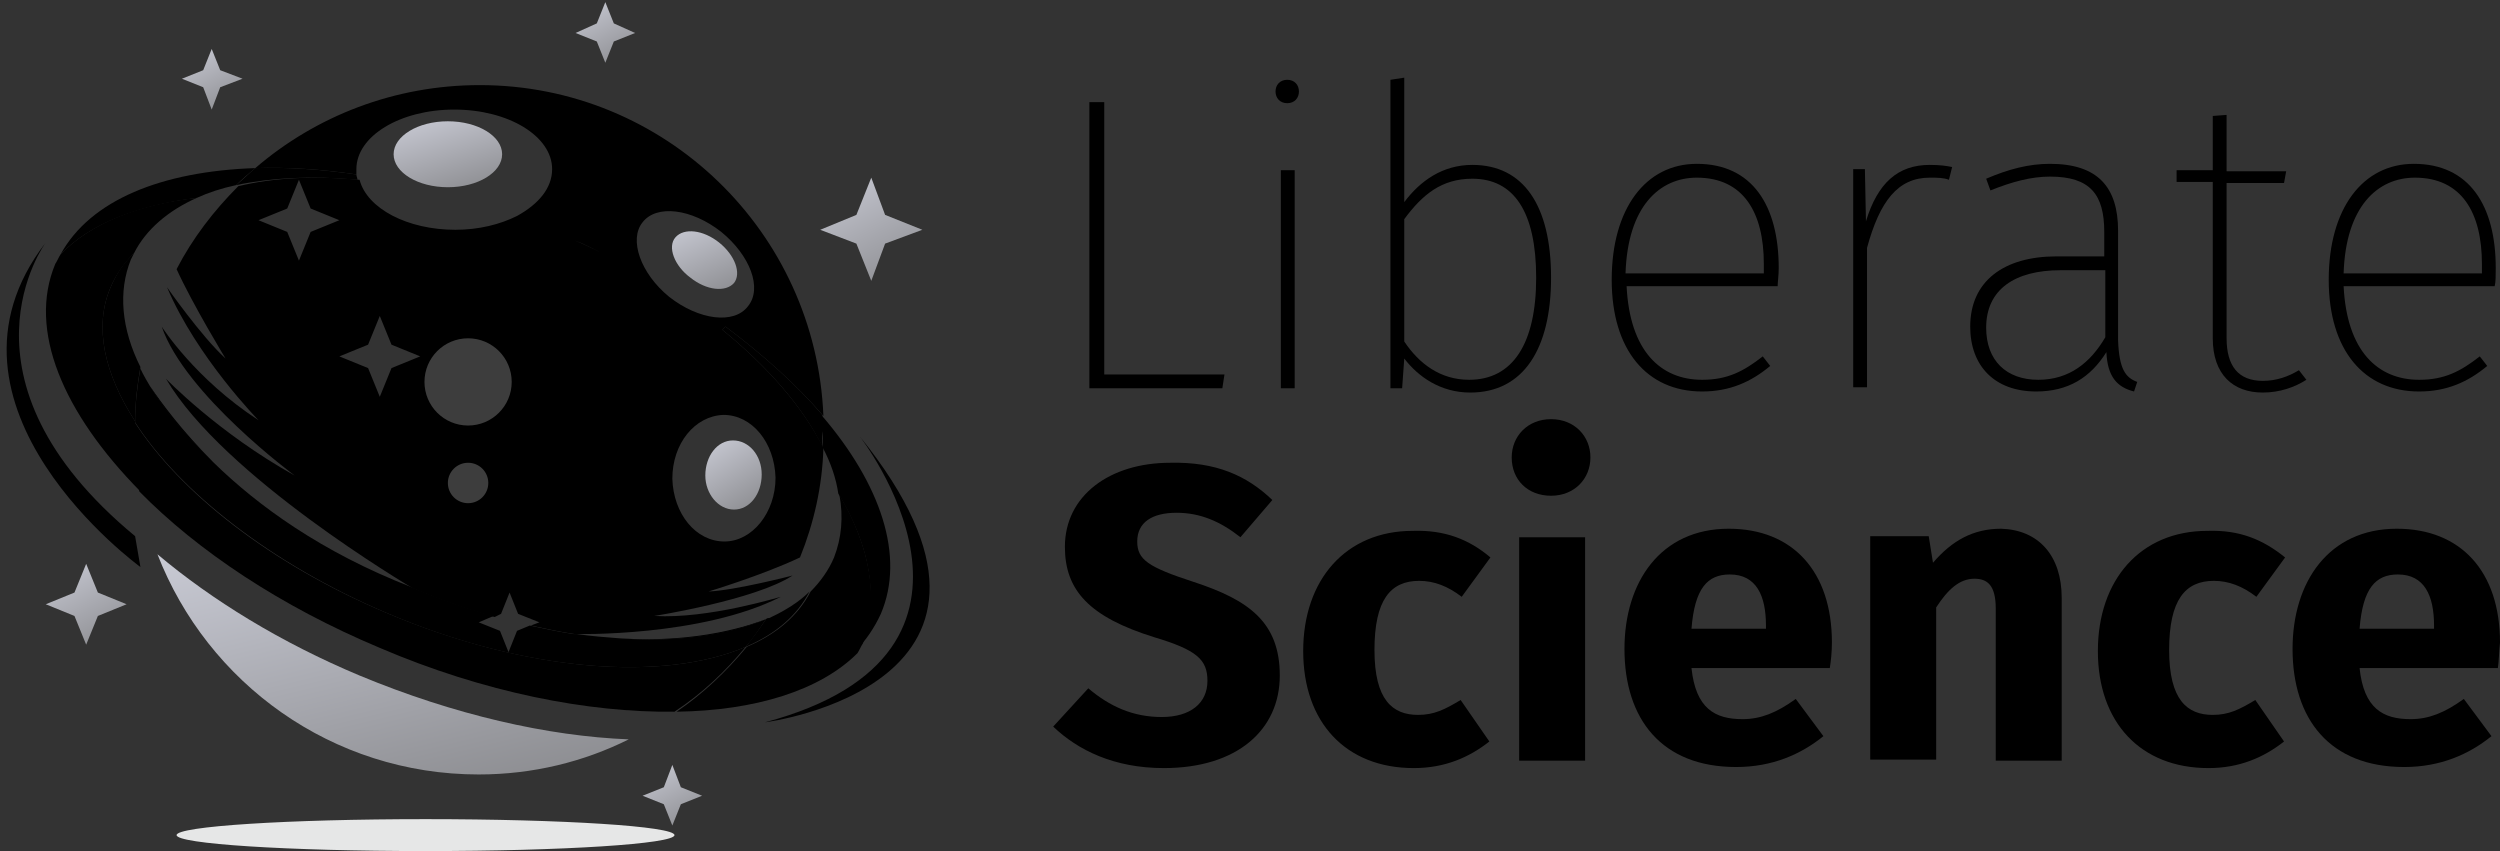 <?xml version="1.0" encoding="UTF-8"?>
<svg width="235px" height="80px" viewBox="0 0 235 80" version="1.1" xmlns="http://www.w3.org/2000/svg" xmlns:xlink="http://www.w3.org/1999/xlink">
    <rect x="0" y="0" width="235" height="80" fill="#333333" stroke="none"/>
    <!-- Generator: Sketch 49.1 (51147) - http://www.bohemiancoding.com/sketch -->
    <title>libscie-logo</title>
    <desc>Created with Sketch.</desc>
    <defs>
        <linearGradient x1="116%" y1="181.74%" x2="-9.875%" y2="-64.399%" id="linearGradient-1">
            <stop stop-color="#646464" offset="0%"></stop>
            <stop stop-color="#E6E8F5" offset="100%"></stop>
        </linearGradient>
    </defs>
    <g id="Page-1" stroke="none" stroke-width="1" fill="none" fill-rule="evenodd">
        <g id="libscie-logo" fill-rule="nonzero">
            <g id="g115">
                <g id="g109">
                    <g id="g105">
                        <path d="M54.2,59.6 C54.1,59.6 54.1,59.6 54,59.6 C54.1,59.6 54.1,59.6 54.2,59.6 Z" id="path6" fill="#000000"></path>
                        <path d="M14.1,36.3 C15.5,38.7 17.6,41.2 20.1,43.5 C17.1,40.5 15.2,37.9 14.1,36.3 Z" id="path8" fill="#000000"></path>
                        <path d="M33.8,63.5 C26.4,60.4 19.9,56.4 14.8,52.1 C19.5,64.2 31.2,72.8 45,72.8 C50.1,72.8 54.9,71.6 59.1,69.5 C51.5,69.2 42.7,67.2 33.8,63.5 Z" id="path15" fill="url(#linearGradient-1)"></path>
                        <path d="M58.2,60 C63.6,60.4 68.4,59.8 72,58.2 C72,58.2 72,58.2 72,58.2 C70.7,58.7 65.7,60.5 58.2,60 Z" id="path17" fill="#000000"></path>
                        <path d="M13.2,34.5 C11.4,30.9 11.1,27.4 12.3,24.4 C12.4,24.2 12.5,24 12.6,23.8 C11.6,24.7 10.9,25.8 10.4,27 C8.8,30.7 9.8,35.1 12.7,39.6 C12.7,37.9 12.9,36.2 13.2,34.5 C13.2,34.5 13.2,34.5 13.2,34.5 Z" id="path19" fill="#000000"></path>
                        <path d="M22.2,17.4 C22.8,16.8 23.4,16.3 24,15.8 C15.2,16.1 8.5,18.8 5.7,23.9 C8.5,21 13,19.3 18.5,18.6 C19.6,18.1 20.8,17.7 22.2,17.4 Z" id="path21" fill="#000000"></path>
                        <path d="M72.3,58.1 C72.3,58.1 72.3,58.1 72.2,58.1 C72.1,58.1 72,58.2 72,58.2 C71.4,59.1 70.8,59.9 70.1,60.8 C72.9,59.6 74.9,57.9 76.1,55.6 C75.1,56.6 73.8,57.4 72.3,58.1 Z" id="path23" fill="#000000"></path>
                        <path d="M77.3,42 C78.1,43.5 78.6,45 78.8,46.4 C81.8,51.4 82.7,56.2 80.9,60.3 C80.8,60.6 80.6,60.9 80.4,61.2 C81.4,60.2 82.2,59 82.8,57.7 C85.1,52.3 82.8,45.5 77.2,39 C77.2,39.4 77.2,39.8 77.2,40.3 C77.4,40.9 77.4,41.5 77.3,42 Z" id="path25" fill="#000000"></path>
                        <path d="M33.6,16.9 C33.6,16.7 33.5,16.6 33.5,16.4 C30.1,15.9 26.9,15.7 24,15.8 C23.4,16.3 22.8,16.9 22.2,17.4 C25.5,16.7 29.4,16.5 33.6,16.9 Z" id="path27" fill="#000000"></path>
                        <path d="M68.2,30.7 C68.1,30.8 68,30.9 67.9,31 C72.2,34.5 75.5,38.3 77.3,42 C77.3,41.5 77.3,40.9 77.3,40.3 C77.3,39.9 77.3,39.5 77.3,39 C74.9,36.2 71.8,33.4 68.2,30.7 Z" id="path29" fill="#000000"></path>
                        <path d="M36.3,57.6 C49.4,63.2 62.4,64.1 70.1,60.8 C70.8,60 71.4,59.1 72,58.2 C68.4,59.7 63.6,60.4 58.2,60 C56.9,59.9 55.6,59.8 54.2,59.6 C54.1,59.6 54.1,59.6 54,59.6 C54,59.6 54,59.6 53.9,59.6 C53.9,59.6 53.9,59.6 53.9,59.6 C52.6,59.4 51.2,59.1 49.8,58.8 L48.6,59.3 L47.8,61.3 L47,59.3 L45,58.5 L46.4,57.9 C43.9,57.2 41.3,56.3 38.7,55.2 C38.7,55.2 38.7,55.2 38.7,55.2 C30.2,51.9 24.2,47.5 20.1,43.5 C17.6,41.1 15.6,38.7 14.1,36.3 C13.5,35.3 13.2,34.7 13.2,34.6 C12.9,36.3 12.7,38 12.7,39.7 C16.9,46.2 25.5,53 36.3,57.6 Z" id="path31" fill="#000000"></path>
                        <path d="M50.7,21.1 C50,20.8 49.3,20.5 48.5,20.3 C48.5,20.3 48.5,20.3 48.5,20.3 C49.2,20.5 49.9,20.8 50.7,21.1 Z" id="path33" fill="#000000"></path>
                        <path d="M13.2,46.2 C12.9,44.3 12.7,42.4 12.7,40.4 C12.7,40.1 12.7,39.9 12.7,39.6 C9.8,35.1 8.8,30.7 10.4,27 C10.9,25.8 11.7,24.7 12.6,23.8 C13.7,21.6 15.8,19.8 18.5,18.6 C13,19.2 8.5,21 5.7,23.9 C5.5,24.2 5.4,24.5 5.2,24.8 C2.6,31 5.9,38.8 13.2,46.2 Z" id="path35" fill="#000000"></path>
                        <path d="M78.9,46.5 C79.3,48.6 79.1,50.6 78.4,52.4 C77.9,53.6 77.1,54.7 76.2,55.6 C75,57.9 73,59.6 70.2,60.8 C68.3,63.1 66.1,65.2 63.6,66.9 C71,66.8 77.1,64.9 80.6,61.4 C80.8,61.1 80.9,60.8 81.1,60.5 C82.7,56.3 81.8,51.4 78.9,46.5 Z" id="path37" fill="#000000"></path>
                        <path d="M70.1,60.8 C62.4,64.1 49.5,63.2 36.3,57.6 C25.4,53 16.9,46.3 12.6,39.6 C12.6,39.9 12.6,40.1 12.6,40.4 C12.6,42.4 12.8,44.3 13.1,46.2 C18.6,51.8 26.4,57 35.7,60.9 C45.5,65.1 55.3,67 63.4,66.9 C66,65.2 68.2,63.1 70.1,60.8 Z" id="path39" fill="#000000"></path>
                        <path d="M56.4,23.6 C55.6,23.2 54.8,22.8 54,22.5 C54.9,22.9 55.6,23.3 56.4,23.6 C56.4,23.7 56.4,23.7 56.4,23.6 Z" id="path41" fill="#000000"></path>
                        <ellipse id="ellipse48" fill="url(#linearGradient-1)" cx="42.1" cy="14.5" rx="5.1" ry="3.1"></ellipse>
                        <path d="M64.9,26.1 C66.4,27.3 68.2,27.5 69,26.6 C69.7,25.7 69.1,24 67.6,22.8 C66.1,21.6 64.3,21.4 63.5,22.3 C62.7,23.2 63.4,25 64.9,26.1 Z" id="path55" fill="url(#linearGradient-1)"></path>
                        <path d="M69,47.9 C70.5,47.9 71.6,46.4 71.6,44.6 C71.6,42.8 70.4,41.4 68.9,41.4 C67.4,41.4 66.3,42.9 66.3,44.7 C66.3,46.4 67.5,47.9 69,47.9 Z" id="path62" fill="url(#linearGradient-1)"></path>
                        <polygon id="polygon69" fill="url(#linearGradient-1)" points="86.7 21.6 83.2 20.2 81.9 16.7 80.5 20.2 77.1 21.6 80.5 22.9 81.9 26.4 83.2 22.9"></polygon>
                        <polygon id="polygon76" fill="url(#linearGradient-1)" points="4.3 56.8 7 57.9 8.1 60.6 9.2 57.9 11.9 56.8 9.2 55.7 8.1 53 7 55.7"></polygon>
                        <path d="M67.9,31 C68,30.9 68.1,30.8 68.2,30.7 C71.8,33.4 74.9,36.2 77.4,39.1 C76.7,21.8 62.5,8 45.1,8 C37.1,8 29.7,10.9 24,15.8 C27,15.7 30.2,15.9 33.5,16.4 C33.5,16.2 33.5,16.1 33.5,15.9 C33.5,12.8 37.6,10.3 42.7,10.3 C47.8,10.3 51.9,12.8 51.9,15.9 C51.9,17.7 50.6,19.2 48.6,20.3 C49.3,20.6 50,20.8 50.8,21.1 C50.1,20.8 49.3,20.5 48.6,20.3 C47,21.1 45,21.6 42.8,21.6 C38.3,21.6 34.5,19.6 33.8,16.9 C29.6,16.5 25.7,16.7 22.4,17.5 C20.1,19.8 18.1,22.4 16.6,25.3 C18.1,28.6 21.2,33.7 21.2,33.7 C18.9,31.6 15.7,27 15.7,27 C15.7,27 15.7,27 15.7,27 C18.5,33.6 24.3,39.5 24.3,39.5 C18.3,35.6 15.2,30.7 15.2,30.7 C17.4,37.1 27.7,44.7 27.7,44.7 C20.5,40.7 15.6,35.6 15.6,35.6 C21,44.8 38.5,55.1 38.8,55.3 C41.4,56.4 44,57.3 46.5,58 L47.1,57.7 L47.9,55.7 L48.7,57.7 L50.7,58.5 L49.9,58.8 C51.3,59.1 52.6,59.4 54,59.6 C54.1,59.6 65.9,59.9 73.4,56.1 C73.4,56.1 73.4,56.1 73.4,56.1 C73.3,56.1 66.6,58.2 61.5,57.9 C61.5,57.9 71,56.4 74.5,54.1 C74.5,54.1 74.5,54.1 74.5,54.1 C74.5,54.1 69.1,55.5 66.6,55.6 C66.6,55.6 71.6,54.1 75.2,52.4 C76.5,49.2 77.3,45.7 77.4,42.1 C75.5,38.3 72.2,34.5 67.9,31 Z M28.1,24.5 L27,21.8 L24.3,20.7 L27,19.6 L28.1,16.9 L29.2,19.6 L31.9,20.7 L29.2,21.8 L28.1,24.5 Z M36.8,34.6 L35.7,37.3 L34.6,34.6 L31.9,33.5 L34.6,32.4 L35.7,29.7 L36.8,32.4 L39.5,33.5 L36.8,34.6 Z M56.4,23.7 C55.6,23.3 54.8,22.9 54,22.6 C54.9,22.9 55.6,23.3 56.4,23.7 C56.4,23.7 56.4,23.7 56.4,23.7 Z M60.4,20.9 C61.7,19.2 65,19.6 67.8,21.8 C70.5,24 71.7,27.1 70.3,28.8 C69,30.5 65.7,30.1 62.9,27.9 C60.2,25.7 59.1,22.5 60.4,20.9 Z M68.1,50.9 C65.4,50.9 63.3,48.3 63.2,45 C63.2,41.7 65.3,39.1 68,39 C70.7,39 72.8,41.6 72.9,44.9 C72.9,48.2 70.7,50.9 68.1,50.9 Z" id="path78" fill="#000000"></path>
                        <polygon id="polygon85" fill="url(#linearGradient-1)" points="60.4 74.8 62.4 75.6 63.2 77.6 64 75.6 66 74.8 64 74 63.2 71.9 62.4 74"></polygon>
                        <path d="M4.3,22.8 C-7.6,38.2 13.2,53.3 13.2,53.3 L12.7,50.4 C-5.2,35.6 4.3,22.8 4.3,22.8 Z" id="path87" fill="#000000"></path>
                        <path d="M80.8,41 C80.8,41 96.7,61.3 71.9,67.9 C71.9,67.9 99.7,64.4 80.8,41 Z" id="path89" fill="#000000"></path>
                        <polygon id="polygon96" fill="url(#linearGradient-1)" points="59.7 3.1 57.7 2.2 56.9 0.2 56.1 2.2 54.1 3.1 56.1 3.9 56.9 5.9 57.7 3.9"></polygon>
                        <polygon id="polygon103" fill="url(#linearGradient-1)" points="22.8 7.4 20.7 6.6 19.9 4.6 19.1 6.6 17.1 7.4 19.1 8.2 19.9 10.3 20.7 8.2"></polygon>
                    </g>
                    <ellipse id="ellipse107" fill="#E6E7E7" cx="40" cy="78.5" rx="23.4" ry="1.5"></ellipse>
                </g>
                <circle id="circle111" fill="#FFFFFF" opacity="0.24" cx="44" cy="35.9" r="4.1"></circle>
                <circle id="circle113" fill="#FFFFFF" opacity="0.24" cx="44" cy="45.4" r="1.9"></circle>
            </g>
            <g id="g149" transform="translate(99, 7)" fill="#000000">
                <g id="g147">
                    <polygon id="path117" points="4.7 28.2 16.1 28.2 15.9 29.5 3.4 29.5 3.4 2.6 4.8 2.6 4.8 28.2"></polygon>
                    <path d="M23.1,1.6 C23.1,2.2 22.7,2.7 22,2.7 C21.3,2.7 20.9,2.2 20.9,1.6 C20.9,1 21.3,0.5 22,0.5 C22.7,0.5 23.1,1 23.1,1.6 Z M22.7,29.5 L21.4,29.5 L21.4,9 L22.7,9 L22.7,29.5 Z" id="path119"></path>
                    <path d="M46.8,19.1 C46.8,25.8 44.2,29.9 39.2,29.9 C36.4,29.9 34.3,28.4 33,26.7 L32.8,29.5 L31.7,29.5 L31.7,0.5 L33,0.3 L33,12 C34.5,10 36.6,8.5 39.4,8.5 C44.2,8.5 46.8,12.3 46.8,19.1 Z M45.4,19.1 C45.4,12.9 43.3,9.8 39.4,9.8 C36.5,9.8 34.7,11.3 33,13.6 L33,25.1 C34.4,27.2 36.4,28.7 39.1,28.7 C43.2,28.7 45.4,25.3 45.4,19.1 Z" id="path121"></path>
                    <path d="M68.1,19.9 L53.9,19.9 C54.2,26 57.1,28.7 61,28.7 C63.4,28.7 64.9,27.9 66.7,26.5 L67.4,27.4 C65.6,28.9 63.6,29.8 61,29.8 C55.8,29.8 52.5,25.9 52.5,19.3 C52.5,12.6 55.7,8.4 60.5,8.4 C65.7,8.4 68.2,12.3 68.2,18.2 C68.2,18.9 68.1,19.5 68.1,19.9 Z M66.8,17.8 C66.8,13 64.9,9.7 60.5,9.7 C57,9.7 54,12.4 53.8,18.7 L66.8,18.7 L66.8,17.8 Z" id="path123"></path>
                    <path d="M84.5,8.7 L84.2,9.9 C83.7,9.7 83.1,9.7 82.4,9.7 C79.4,9.7 77.7,11.9 76.5,16.3 L76.5,29.4 L75.2,29.4 L75.2,8.9 L76.3,8.9 L76.4,13.8 C77.5,10.2 79.4,8.5 82.4,8.5 C83.4,8.5 84,8.6 84.5,8.7 Z" id="path125"></path>
                    <path d="M101.9,28.9 L101.6,29.8 C100,29.4 99.1,28.4 99,26.1 C97.5,28.5 95.4,29.8 92.4,29.8 C88.5,29.8 86.2,27.4 86.2,23.7 C86.2,19.4 89.4,17.1 94.3,17.1 L98.8,17.1 L98.8,14.8 C98.8,11.3 97.5,9.6 93.7,9.6 C91.9,9.6 90.1,10.1 88.1,10.9 L87.7,9.8 C89.8,8.9 91.7,8.4 93.7,8.4 C98.2,8.4 100.1,10.6 100.1,14.7 L100.1,25 C100.2,27.7 100.8,28.5 101.9,28.9 Z M98.9,24.7 L98.9,18.4 L94.7,18.4 C90.4,18.4 87.7,20.2 87.7,23.8 C87.7,26.9 89.6,28.7 92.6,28.7 C95.5,28.7 97.5,27.1 98.9,24.7 Z" id="path127"></path>
                    <path d="M117.8,28.7 C116.7,29.4 115.3,29.9 113.7,29.9 C110.9,29.9 109,28.2 109,24.8 L109,10.1 L105.6,10.1 L105.6,9 L109,9 L109,3.9 L110.3,3.8 L110.3,9.1 L115.9,9.1 L115.7,10.2 L110.3,10.2 L110.3,24.8 C110.3,27.4 111.4,28.8 113.7,28.8 C115,28.8 116.1,28.4 117.1,27.8 L117.8,28.7 Z" id="path129"></path>
                    <path d="M135.5,19.9 L121.3,19.9 C121.6,26 124.5,28.7 128.4,28.7 C130.8,28.7 132.3,27.9 134.1,26.5 L134.8,27.4 C133,28.9 131,29.8 128.4,29.8 C123.2,29.8 119.9,25.9 119.9,19.3 C119.9,12.6 123.1,8.4 127.9,8.4 C133.1,8.4 135.6,12.3 135.6,18.2 C135.6,18.9 135.6,19.5 135.5,19.9 Z M134.3,17.8 C134.3,13 132.4,9.7 128,9.7 C124.5,9.7 121.5,12.4 121.3,18.7 L134.3,18.7 L134.3,17.8 Z" id="path131"></path>
                    <path d="M20.6,40 L17.6,43.5 C15.7,42 13.8,41.2 11.6,41.2 C9.3,41.2 7.9,42.1 7.9,43.9 C7.9,45.6 8.9,46.3 13.2,47.7 C18.4,49.4 21.3,51.5 21.3,56.5 C21.3,61.6 17.3,65.2 10.4,65.2 C5.7,65.2 2.3,63.5 0,61.3 L3.3,57.7 C5.3,59.4 7.5,60.4 10.2,60.4 C12.9,60.4 14.5,59.1 14.5,57 C14.5,55 13.5,54.1 9.5,52.9 C3.4,51 1.1,48.5 1.1,44.4 C1.1,39.6 5.3,36.5 11,36.5 C15.3,36.4 18.2,37.7 20.6,40 Z" id="path133"></path>
                    <path d="M41.1,45.4 L38.4,49.1 C37.1,48.1 35.8,47.6 34.4,47.6 C31.7,47.6 30.2,49.4 30.2,54.1 C30.2,58.8 31.9,60.2 34.3,60.2 C35.8,60.2 36.8,59.7 38.3,58.8 L41,62.7 C39.1,64.2 36.8,65.2 33.9,65.2 C27.5,65.2 23.5,60.9 23.5,54.2 C23.5,47.5 27.5,42.9 33.8,42.9 C36.8,42.8 39.1,43.7 41.1,45.4 Z" id="path135"></path>
                    <path d="M50.5,36 C50.5,38 49,39.6 46.8,39.6 C44.6,39.6 43.1,38.1 43.1,36 C43.1,34 44.6,32.4 46.8,32.4 C49,32.4 50.5,34 50.5,36 Z M50,64.5 L43.8,64.5 L43.8,43.5 L50,43.5 L50,64.5 Z" id="path137"></path>
                    <path d="M73,55.8 L60,55.8 C60.4,59.6 62.2,60.6 64.8,60.6 C66.5,60.6 68,60 69.8,58.7 L72.4,62.2 C70.3,63.9 67.6,65.1 64.2,65.1 C57.2,65.1 53.7,60.6 53.7,54 C53.7,47.7 57.1,42.7 63.5,42.7 C69.5,42.7 73.2,46.7 73.2,53.4 C73.2,54.3 73.1,55.2 73,55.8 Z M67,51.8 C67,49 66.1,47 63.6,47 C61.5,47 60.3,48.3 60,52.1 L67,52.1 L67,51.8 Z" id="path139"></path>
                    <path d="M94.8,49.2 L94.8,64.5 L88.6,64.5 L88.6,50.2 C88.6,48 87.8,47.4 86.6,47.4 C85.2,47.4 84.1,48.4 83,50.1 L83,64.4 L76.8,64.4 L76.8,43.4 L82.3,43.4 L82.7,45.9 C84.5,43.8 86.5,42.7 89.1,42.7 C92.6,42.8 94.8,45.2 94.8,49.2 Z" id="path141"></path>
                    <path d="M115.8,45.4 L113.1,49.1 C111.8,48.1 110.5,47.6 109.1,47.6 C106.4,47.6 104.9,49.4 104.9,54.1 C104.9,58.8 106.6,60.2 109,60.2 C110.5,60.2 111.5,59.7 113,58.8 L115.7,62.7 C113.8,64.2 111.5,65.2 108.6,65.2 C102.2,65.2 98.2,60.9 98.2,54.2 C98.2,47.5 102.2,42.9 108.5,42.9 C111.5,42.8 113.7,43.7 115.8,45.4 Z" id="path143"></path>
                    <path d="M135.8,55.8 L122.8,55.8 C123.2,59.6 125,60.6 127.6,60.6 C129.3,60.6 130.8,60 132.6,58.7 L135.2,62.2 C133.1,63.9 130.4,65.1 127,65.1 C120,65.1 116.5,60.6 116.5,54 C116.5,47.7 119.9,42.7 126.3,42.7 C132.3,42.7 136,46.7 136,53.4 C135.9,54.3 135.9,55.2 135.8,55.8 Z M129.8,51.8 C129.8,49 128.9,47 126.4,47 C124.3,47 123.1,48.3 122.8,52.1 L129.8,52.1 L129.8,51.8 Z" id="path145"></path>
                </g>
            </g>
        </g>
    </g>
</svg>